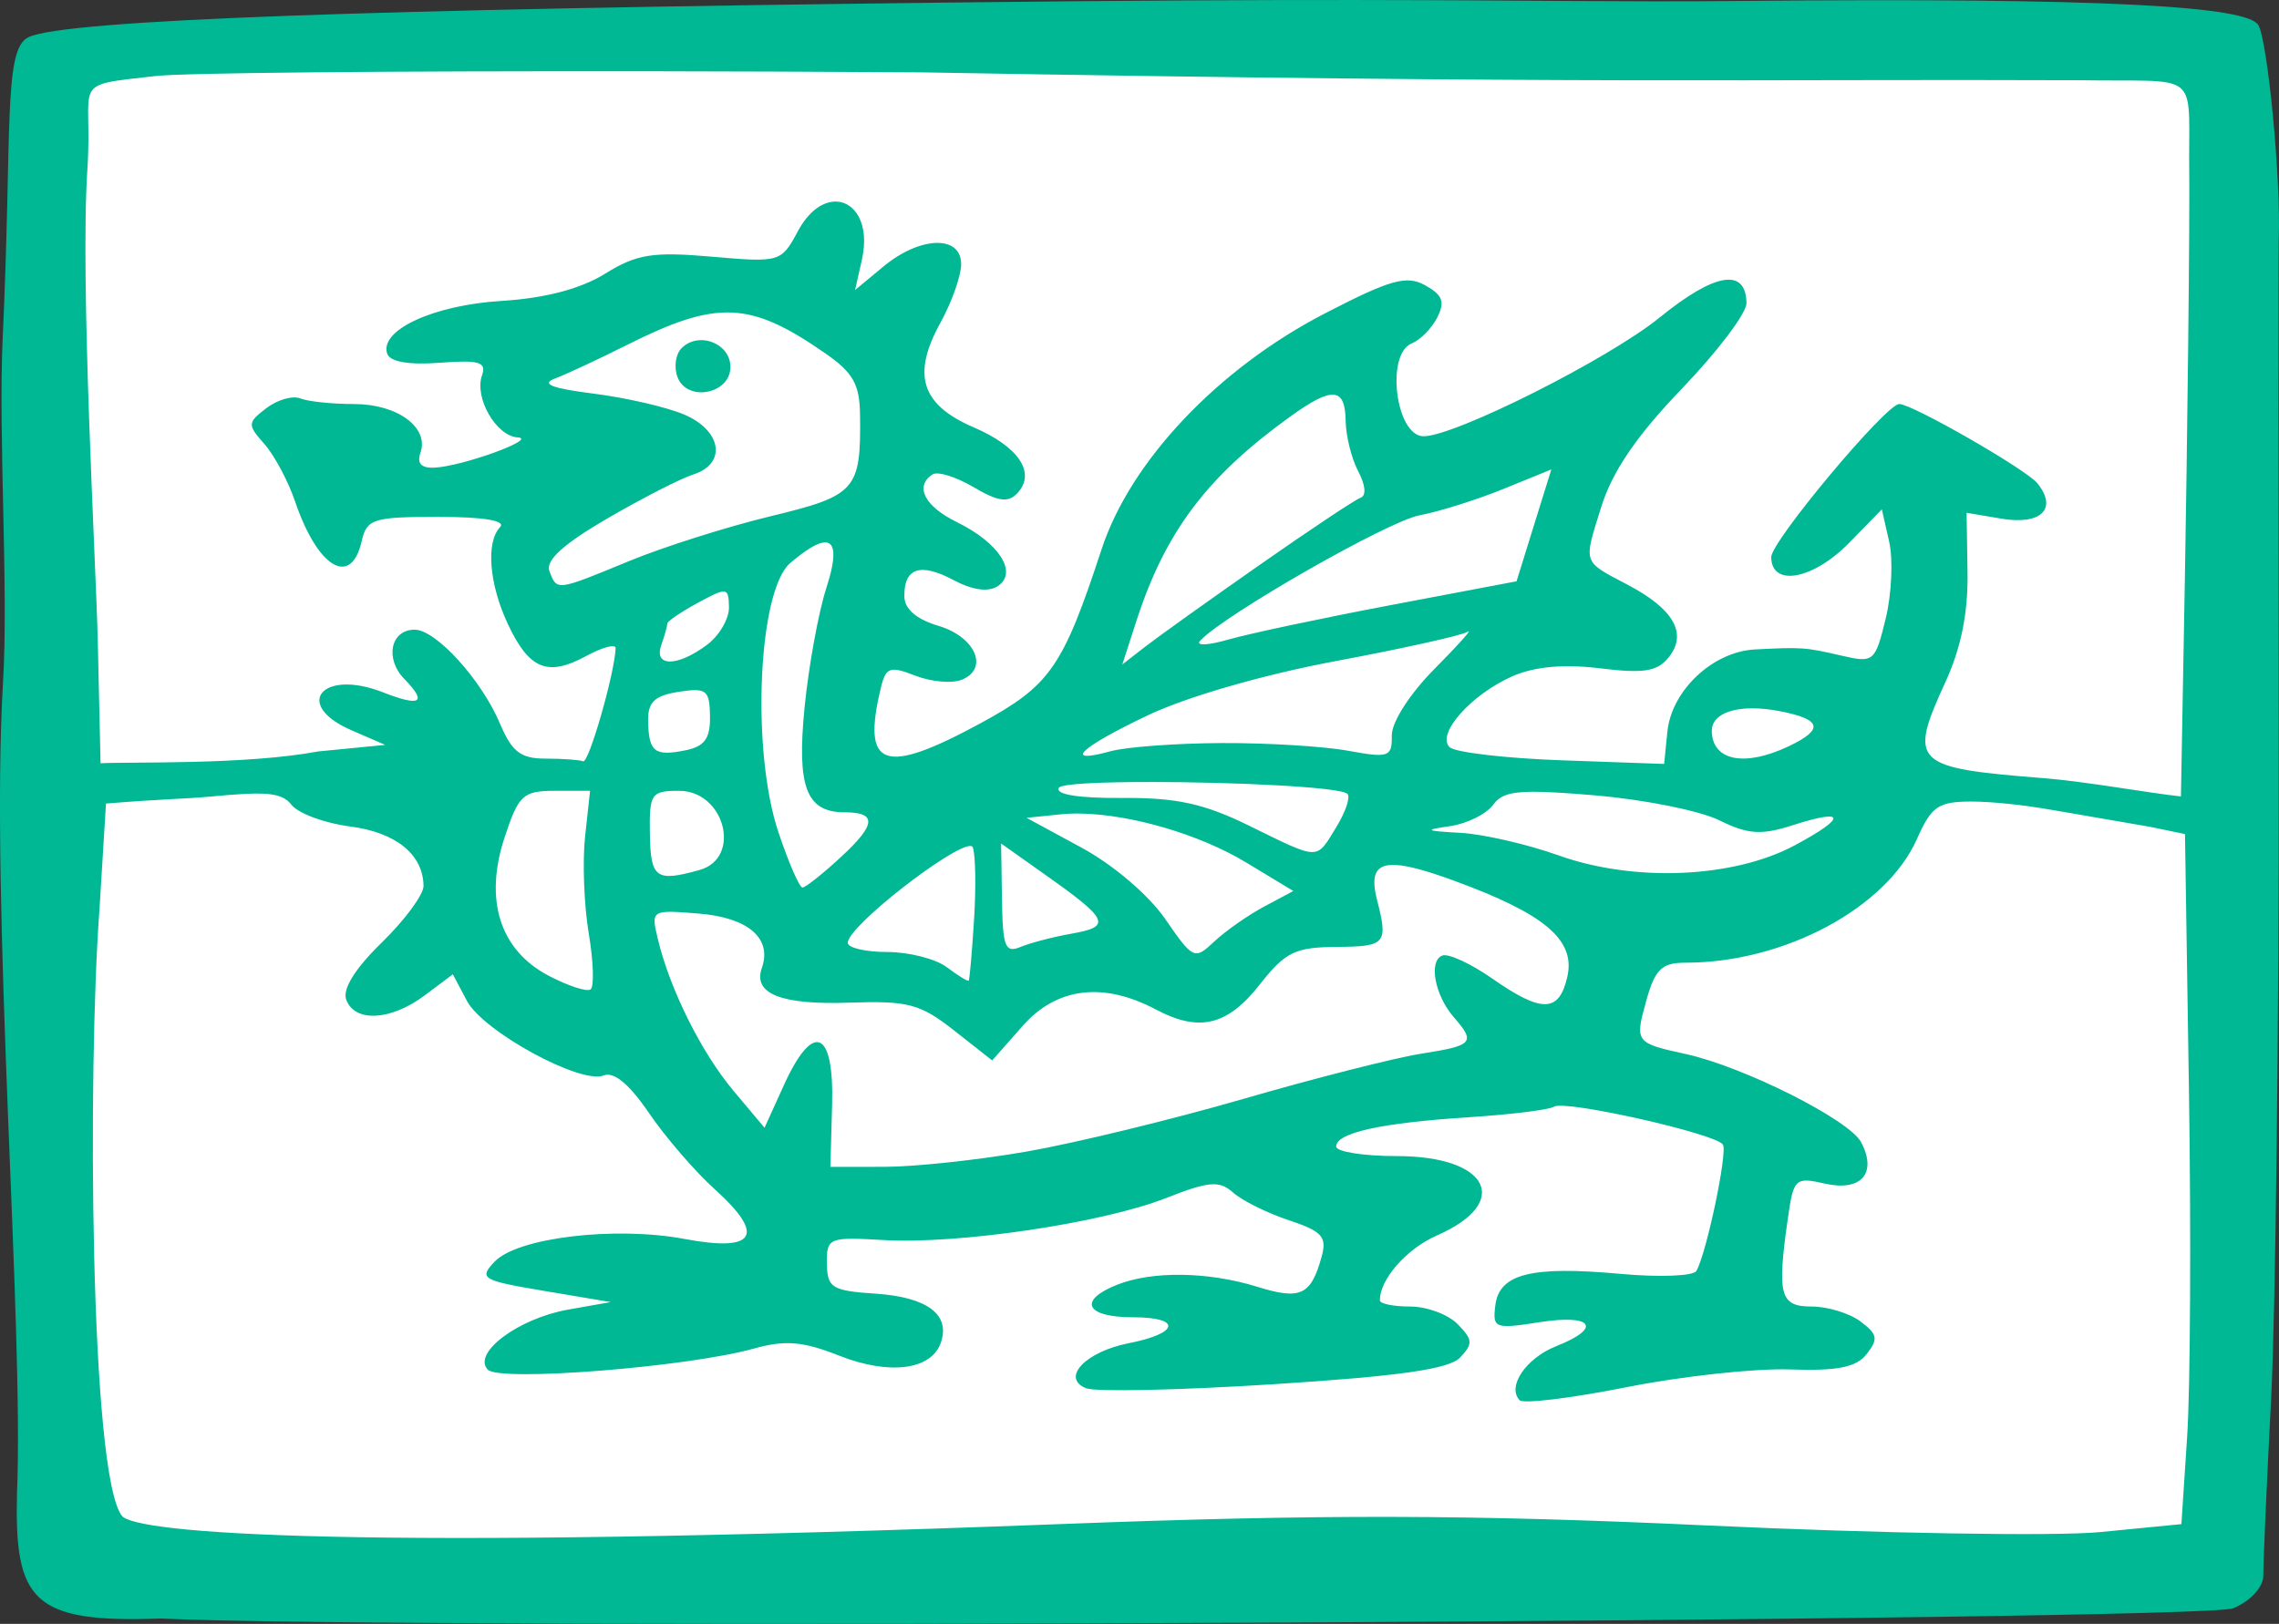 <?xml version="1.0" ?><svg height="92.437mm" viewBox="0 0 129.691 92.437" width="129.691mm" xmlns="http://www.w3.org/2000/svg">
    <rect x="0" y="0" width="129.691" height="92.437" fill="#333333" stroke="none"/>
    <path d="m 313.207,663.961 123.026,-0.43 0.298,86.664 -122.906,-0.752 z" fill="#FFFFFF" paint-order="markers stroke fill" transform="translate(54.518,-37.222) translate(-364.548,-623.53)"/>
    <path d="m 387.514,660.753 c -5.807,-0.006 -13.225,0.023 -23.514,0.144 -32.575,0.383 -50.22,0.972 -52.348,1.971 -1.457,0.684 -0.916,5.309 -1.472,17.191 -0.254,5.437 0.339,14.185 0.026,19.441 -0.76,12.726 1.198,36.69 0.791,46.249 -0.147,6.14 0.874,7.399 8.18,7.134 13.343,0.661 116.131,0.156 117.937,-0.583 0.982,-0.402 1.724,-1.214 1.715,-1.877 -0.008,-0.643 0.191,-5.173 0.444,-10.066 0.253,-4.893 0.445,-21.203 0.428,-36.244 -0.017,-15.041 -0.025,-28.999 0.003,-29.724 0.134,-3.518 -0.643,-11.382 -1.163,-12.215 -0.644,-1.032 -8.15,-1.573 -29.592,-1.366 -6.556,0.063 -11.758,-0.043 -21.436,-0.054 z m -40.555,4.055 v 0 c 4.942,0.007 10.208,0.028 15.518,0.063 38.279,0.676 47.074,0.373 65.907,0.448 6.668,0.11 6.232,-0.615 6.224,4.391 0.053,3.489 -0.121,17.226 -0.244,24.022 l -0.224,12.356 c -1.795,-0.189 -5.406,-0.85 -7.796,-1.039 -7.429,-0.589 -7.742,-0.823 -5.6,-5.487 0.886,-1.929 1.288,-3.929 1.252,-6.231 l -0.053,-3.389 1.987,0.335 c 2.257,0.38 3.216,-0.569 2.039,-2.017 -0.646,-0.795 -7.118,-4.51 -7.857,-4.51 -0.755,0 -7.294,7.821 -7.287,8.715 0.015,1.723 2.39,1.283 4.446,-0.824 l 1.849,-1.895 0.418,1.843 c 0.23,1.014 0.14,2.987 -0.2,4.383 -0.596,2.451 -0.682,2.524 -2.5,2.104 -2.084,-0.481 -2.252,-0.493 -4.934,-0.356 -2.4,0.123 -4.75,2.33 -4.988,4.683 l -0.185,1.835 -5.83,-0.207 c -3.206,-0.114 -6.078,-0.451 -6.382,-0.75 -0.761,-0.747 1.221,-2.988 3.562,-4.027 1.26,-0.559 2.932,-0.712 5.007,-0.458 2.516,0.307 3.273,0.181 3.927,-0.657 1.046,-1.338 0.253,-2.723 -2.343,-4.092 -2.611,-1.377 -2.54,-1.168 -1.523,-4.428 0.635,-2.037 2.003,-4.046 4.595,-6.746 2.03,-2.115 3.683,-4.305 3.674,-4.867 -0.031,-2.028 -1.801,-1.735 -4.94,0.818 -2.899,2.357 -11.65,6.761 -13.435,6.761 -1.585,0 -2.178,-4.684 -0.67,-5.29 0.491,-0.197 1.145,-0.865 1.454,-1.484 0.442,-0.887 0.294,-1.273 -0.699,-1.822 -1.057,-0.584 -1.979,-0.324 -5.712,1.608 -6.072,3.142 -11.05,8.402 -12.694,13.41 -2.212,6.738 -2.926,7.764 -6.907,9.923 -5.514,2.99 -6.763,2.537 -5.651,-2.053 0.278,-1.146 0.514,-1.226 1.952,-0.665 0.9,0.351 2.088,0.457 2.641,0.235 1.57,-0.631 0.785,-2.445 -1.331,-3.074 -1.245,-0.37 -1.92,-0.953 -1.931,-1.668 -0.025,-1.63 0.907,-1.942 2.794,-0.935 1.077,0.575 1.983,0.7 2.52,0.348 1.166,-0.765 0.084,-2.464 -2.32,-3.642 -1.845,-0.904 -2.429,-2.044 -1.391,-2.719 0.292,-0.189 1.343,0.137 2.336,0.725 1.384,0.819 1.964,0.901 2.486,0.349 1.086,-1.149 0.099,-2.644 -2.475,-3.751 -2.991,-1.287 -3.535,-2.987 -1.903,-5.947 0.662,-1.2 1.195,-2.717 1.185,-3.37 -0.025,-1.644 -2.347,-1.563 -4.418,0.155 l -1.62,1.344 0.386,-1.707 c 0.476,-2.111 -0.438,-3.394 -1.583,-3.327 -0.687,0.04 -1.457,0.566 -2.06,1.69 -0.943,1.76 -1.018,1.782 -4.904,1.444 -3.355,-0.292 -4.265,-0.147 -6.067,0.971 -1.395,0.865 -3.413,1.395 -5.898,1.548 -3.869,0.238 -6.954,1.665 -6.499,3.004 0.157,0.463 1.236,0.65 2.984,0.517 2.251,-0.171 2.68,-0.044 2.412,0.717 -0.45,1.273 0.802,3.453 2.028,3.531 1.191,0.076 -3.168,1.656 -4.758,1.724 -0.727,0.031 -0.985,-0.252 -0.773,-0.853 0.506,-1.433 -1.312,-2.77 -3.768,-2.77 -1.243,0 -2.623,-0.143 -3.065,-0.319 -0.442,-0.176 -1.316,0.074 -1.941,0.556 -1.079,0.831 -1.084,0.934 -0.105,2.041 0.567,0.641 1.352,2.111 1.744,3.266 1.286,3.79 3.19,4.921 3.792,2.254 0.285,-1.261 0.65,-1.376 4.367,-1.376 2.562,0 3.855,0.214 3.508,0.581 -0.821,0.868 -0.625,3.258 0.455,5.548 1.202,2.551 2.256,2.979 4.427,1.801 0.941,-0.511 1.704,-0.715 1.693,-0.454 -0.057,1.442 -1.529,6.567 -1.849,6.438 -0.208,-0.084 -1.167,-0.153 -2.133,-0.153 -1.422,0 -1.915,-0.378 -2.597,-1.988 -1.063,-2.509 -3.644,-5.351 -4.86,-5.351 -1.368,0 -1.712,1.653 -0.583,2.809 1.321,1.354 0.927,1.594 -1.234,0.75 -3.453,-1.348 -5.139,0.706 -1.777,2.165 l 1.922,0.834 -3.813,0.372 c -4.139,0.774 -10.652,0.584 -12.388,0.673 l -0.157,-6.927 c -0.1,-4.396 -1.018,-20.406 -0.591,-26.913 0.332,-5.062 -1.094,-4.714 3.789,-5.27 1.433,-0.196 13.341,-0.299 28.167,-0.279 z m 4.718,13.735 c 1.647,0.071 3.188,0.84 5.34,2.337 1.56,1.085 1.932,1.748 1.955,3.481 0.058,4.285 -0.22,4.602 -5.083,5.775 -2.472,0.597 -6.091,1.743 -8.043,2.548 -4.177,1.722 -4.116,1.714 -4.551,0.58 -0.233,-0.606 0.791,-1.541 3.27,-2.984 1.985,-1.156 4.2,-2.291 4.924,-2.522 1.905,-0.61 1.621,-2.491 -0.514,-3.405 -0.987,-0.423 -3.309,-0.96 -5.16,-1.194 -2.394,-0.302 -3.028,-0.551 -2.196,-0.864 0.643,-0.242 2.48,-1.099 4.083,-1.904 2.575,-1.293 4.328,-1.92 5.975,-1.848 z m -1.817,1.574 c -0.387,0.016 -0.769,0.165 -1.064,0.476 -0.326,0.345 -0.42,1.079 -0.209,1.629 0.556,1.449 3.034,0.951 3.01,-0.605 -0.014,-0.928 -0.887,-1.536 -1.737,-1.501 z m 36.061,3.102 c 0.483,0.038 0.671,0.531 0.686,1.488 0.013,0.863 0.336,2.157 0.717,2.876 0.414,0.782 0.468,1.385 0.134,1.501 -0.306,0.107 -2.895,1.83 -5.754,3.83 -2.858,1.999 -5.785,4.091 -6.502,4.648 l -1.305,1.014 0.793,-2.45 c 1.649,-5.098 4.015,-8.244 8.773,-11.668 1.196,-0.861 1.975,-1.277 2.458,-1.239 z m 12.391,4.255 -0.99,3.183 -0.99,3.184 -7.143,1.353 c -3.929,0.744 -8.098,1.629 -9.265,1.966 -1.167,0.337 -1.884,0.362 -1.593,0.056 1.428,-1.503 10.673,-6.787 12.473,-7.129 1.128,-0.214 3.279,-0.89 4.78,-1.502 z m -41.291,4.154 c 0.566,0.035 0.581,0.901 0.034,2.592 -0.448,1.385 -1.005,4.44 -1.238,6.788 -0.452,4.553 0.095,5.984 2.286,5.984 1.835,0 1.787,0.687 -0.173,2.504 -1.054,0.977 -2.059,1.777 -2.233,1.777 -0.174,0 -0.79,-1.417 -1.37,-3.15 -1.557,-4.654 -1.158,-13.757 0.672,-15.319 0.857,-0.732 1.492,-1.122 1.901,-1.171 0.043,-0.005 0.083,-0.006 0.12,-0.004 z m -5.873,2.799 c 0.322,-0.034 0.356,0.252 0.366,0.893 0.01,0.662 -0.563,1.633 -1.273,2.156 -1.692,1.247 -3.019,1.24 -2.576,-0.015 0.188,-0.532 0.339,-1.076 0.337,-1.208 -0.003,-0.132 0.783,-0.667 1.744,-1.189 0.725,-0.393 1.15,-0.612 1.401,-0.638 z m 42.467,2.263 c 0.034,0.062 -0.76,0.936 -1.943,2.129 -1.415,1.426 -2.45,3.041 -2.439,3.803 0.019,1.223 -0.172,1.29 -2.484,0.865 -1.377,-0.253 -4.619,-0.45 -7.205,-0.438 -2.585,0.012 -5.425,0.221 -6.31,0.465 -2.77,0.763 -1.774,-0.195 2.133,-2.053 2.211,-1.051 6.596,-2.316 10.675,-3.078 3.808,-0.712 7.185,-1.462 7.505,-1.668 0.04,-0.026 0.062,-0.033 0.067,-0.024 z m -44.021,3.347 c 0.719,0.007 0.823,0.364 0.84,1.484 0.02,1.278 -0.306,1.724 -1.425,1.947 -1.738,0.347 -2.069,0.077 -2.097,-1.708 -0.016,-1.041 0.39,-1.421 1.738,-1.627 0.396,-0.061 0.704,-0.098 0.944,-0.096 z m 60.167,1.036 c 0.471,0 0.998,0.054 1.564,0.164 2.371,0.462 2.517,1.029 0.512,1.987 -2.517,1.202 -4.367,0.842 -4.393,-0.856 -0.013,-0.822 0.903,-1.296 2.317,-1.295 z m -34.286,4.192 c 4.667,0 10.845,0.279 11.237,0.68 0.177,0.181 -0.115,1.041 -0.65,1.911 -1.154,1.879 -0.894,1.885 -4.976,-0.116 -2.541,-1.246 -4.124,-1.59 -7.204,-1.566 -2.468,0.019 -3.817,-0.197 -3.597,-0.577 0.135,-0.233 2.39,-0.332 5.19,-0.331 z m -33.86,0.503 h 1.994 l -0.283,2.6 c -0.155,1.43 -0.061,3.916 0.21,5.526 0.271,1.61 0.314,3.042 0.096,3.184 -0.217,0.141 -1.289,-0.212 -2.382,-0.786 -2.774,-1.457 -3.68,-4.31 -2.503,-7.878 0.796,-2.413 1.049,-2.646 2.868,-2.646 z m 7.06,0 c 2.603,0 3.589,3.828 1.161,4.508 -2.479,0.694 -2.784,0.472 -2.823,-2.061 -0.035,-2.29 0.07,-2.447 1.662,-2.447 z m 48.556,0.055 c 0.818,-0.006 1.947,0.067 3.545,0.202 2.792,0.235 5.979,0.872 7.082,1.415 1.648,0.812 2.393,0.863 4.181,0.289 3.054,-0.981 3.108,-0.457 0.118,1.146 -3.479,1.864 -9.125,2.106 -13.416,0.574 -1.787,-0.638 -4.308,-1.218 -5.602,-1.289 -2.021,-0.111 -2.105,-0.164 -0.594,-0.381 0.967,-0.139 2.073,-0.687 2.457,-1.217 0.366,-0.506 0.866,-0.73 2.229,-0.739 z m -73.233,0.117 c 1.565,-0.074 2.198,0.087 2.616,0.62 0.387,0.495 1.887,1.051 3.333,1.237 2.608,0.334 4.158,1.587 4.186,3.381 0.008,0.492 -1.06,1.942 -2.372,3.222 -1.54,1.502 -2.258,2.662 -2.024,3.27 0.499,1.298 2.544,1.18 4.462,-0.258 l 1.601,-1.2 0.801,1.513 c 0.922,1.741 6.478,4.77 7.785,4.245 0.581,-0.233 1.455,0.494 2.58,2.145 0.936,1.374 2.62,3.325 3.742,4.337 2.909,2.622 2.324,3.586 -1.715,2.827 -3.956,-0.744 -9.518,-0.08 -10.817,1.291 -0.91,0.961 -0.73,1.068 2.817,1.664 l 3.789,0.637 -2.42,0.428 c -2.837,0.502 -5.476,2.476 -4.572,3.42 0.672,0.701 11.382,-0.15 15.152,-1.204 1.766,-0.494 2.778,-0.41 4.829,0.4 2.856,1.129 5.247,0.83 5.796,-0.722 0.566,-1.604 -0.756,-2.603 -3.708,-2.801 -2.491,-0.167 -2.75,-0.327 -2.771,-1.714 -0.023,-1.469 0.105,-1.521 3.212,-1.338 4.267,0.251 12.476,-0.969 16.089,-2.391 2.442,-0.961 3.032,-1.009 3.815,-0.31 0.509,0.455 1.933,1.161 3.164,1.57 1.901,0.632 2.183,0.944 1.875,2.066 -0.606,2.21 -1.199,2.49 -3.651,1.729 -2.805,-0.871 -5.986,-0.917 -7.994,-0.118 -2.252,0.897 -1.785,1.85 0.906,1.85 2.791,0 2.643,0.911 -0.24,1.476 -2.465,0.483 -3.884,1.986 -2.422,2.566 0.536,0.213 5.353,0.108 10.703,-0.234 7.128,-0.455 9.954,-0.859 10.574,-1.515 0.743,-0.786 0.726,-1.018 -0.135,-1.9 -0.54,-0.553 -1.755,-1.005 -2.702,-1.005 -0.946,0 -1.723,-0.155 -1.726,-0.346 -0.018,-1.194 1.516,-2.943 3.247,-3.701 4.29,-1.879 2.964,-4.516 -2.272,-4.516 -1.9,0 -3.457,-0.245 -3.462,-0.545 -0.012,-0.781 2.555,-1.347 7.556,-1.668 2.391,-0.153 4.572,-0.424 4.846,-0.602 0.611,-0.397 9.229,1.542 9.607,2.162 0.272,0.447 -0.938,6.195 -1.514,7.192 -0.169,0.292 -2.115,0.366 -4.325,0.164 -5.075,-0.462 -6.891,-0.005 -7.115,1.793 -0.163,1.31 -0.036,1.358 2.512,0.96 3.039,-0.476 3.594,0.321 0.95,1.366 -1.722,0.681 -2.821,2.312 -2.074,3.077 0.209,0.214 2.947,-0.121 6.084,-0.745 3.137,-0.624 7.318,-1.079 9.291,-1.01 2.712,0.094 3.78,-0.12 4.371,-0.876 0.671,-0.859 0.622,-1.123 -0.349,-1.853 -0.622,-0.468 -1.874,-0.852 -2.782,-0.852 -1.811,0 -1.982,-0.643 -1.347,-5.076 0.316,-2.208 0.42,-2.303 2.093,-1.922 2.071,0.472 3.002,-0.591 2.065,-2.36 -0.675,-1.274 -6.683,-4.295 -9.973,-5.014 -2.883,-0.63 -2.912,-0.669 -2.244,-3.06 0.496,-1.776 0.877,-2.14 2.233,-2.14 5.61,0 11.426,-3.114 13.168,-7.05 0.822,-1.857 1.212,-2.123 3.108,-2.123 1.192,0 2.989,0.212 4.01,0.382 2.23,0.371 4.247,0.74 6.146,1.057 l 1.985,0.412 0.226,14.646 c 0.125,8.055 0.079,16.893 -0.102,19.64 l -0.328,4.995 -4.612,0.451 c -2.537,0.248 -12.555,0.081 -22.262,-0.371 -13.59,-0.633 -22.082,-0.651 -36.921,-0.083 -40.316,1.544 -52.637,0.522 -53.405,-0.47 -1.835,-2.373 -1.945,-25.545 -1.278,-34.49 l 0.373,-6.055 c 3.327,-0.272 4.457,-0.256 6.031,-0.405 0.755,-0.071 1.38,-0.122 1.901,-0.147 z m 47.554,1.124 c 2.862,0.056 6.731,1.176 9.391,2.783 l 2.687,1.623 -1.669,0.892 c -0.918,0.491 -2.191,1.384 -2.828,1.983 -1.127,1.061 -1.203,1.026 -2.791,-1.277 -0.942,-1.366 -2.957,-3.085 -4.764,-4.065 l -3.131,-1.698 1.947,-0.199 c 0.361,-0.037 0.75,-0.051 1.159,-0.043 z m -4.552,1.703 2.643,1.872 c 3.474,2.461 3.645,2.86 1.391,3.256 -1.041,0.182 -2.353,0.522 -2.915,0.755 -0.893,0.37 -1.028,0.027 -1.07,-2.73 z m -1.738,0.141 v 0 c 0.066,0.005 0.109,0.031 0.128,0.08 0.155,0.416 0.187,2.27 0.07,4.12 -0.116,1.85 -0.253,3.41 -0.303,3.466 -0.051,0.057 -0.611,-0.287 -1.245,-0.764 -0.634,-0.477 -2.16,-0.867 -3.391,-0.867 -1.231,0 -2.242,-0.235 -2.246,-0.521 -0.015,-0.937 5.994,-5.583 6.988,-5.513 z m 24,1.078 c 0.067,0 0.138,-2.4e-4 0.212,0.004 0.715,0.041 1.77,0.337 3.232,0.869 5.219,1.899 6.991,3.39 6.518,5.485 -0.465,2.06 -1.447,2.086 -4.272,0.112 -1.215,-0.849 -2.492,-1.44 -2.838,-1.313 -0.804,0.297 -0.439,2.268 0.652,3.517 1.255,1.437 1.1,1.609 -1.853,2.071 -1.489,0.233 -6.032,1.387 -10.096,2.565 -4.064,1.178 -9.632,2.531 -12.371,3.008 -2.74,0.477 -6.372,0.867 -8.071,0.868 l -3.09,0.003 0.098,-3.517 c 0.12,-4.312 -1.084,-4.799 -2.755,-1.113 l -1.09,2.403 -1.762,-2.098 c -1.83,-2.18 -3.628,-5.787 -4.312,-8.654 -0.394,-1.65 -0.374,-1.662 2.347,-1.439 2.803,0.23 4.169,1.412 3.574,3.095 -0.519,1.47 1.095,2.11 4.977,1.975 3.342,-0.117 4.034,0.066 5.956,1.578 l 2.175,1.71 1.734,-1.965 c 1.938,-2.196 4.582,-2.522 7.581,-0.934 2.469,1.307 4.067,0.923 5.911,-1.422 1.459,-1.856 2.012,-2.125 4.391,-2.141 2.78,-0.018 2.923,-0.184 2.287,-2.661 -0.344,-1.342 -0.145,-1.987 0.864,-2.007 z" fill="#00B894" transform="translate(54.518,-37.222) translate(-364.548,-623.53)"/>
</svg>